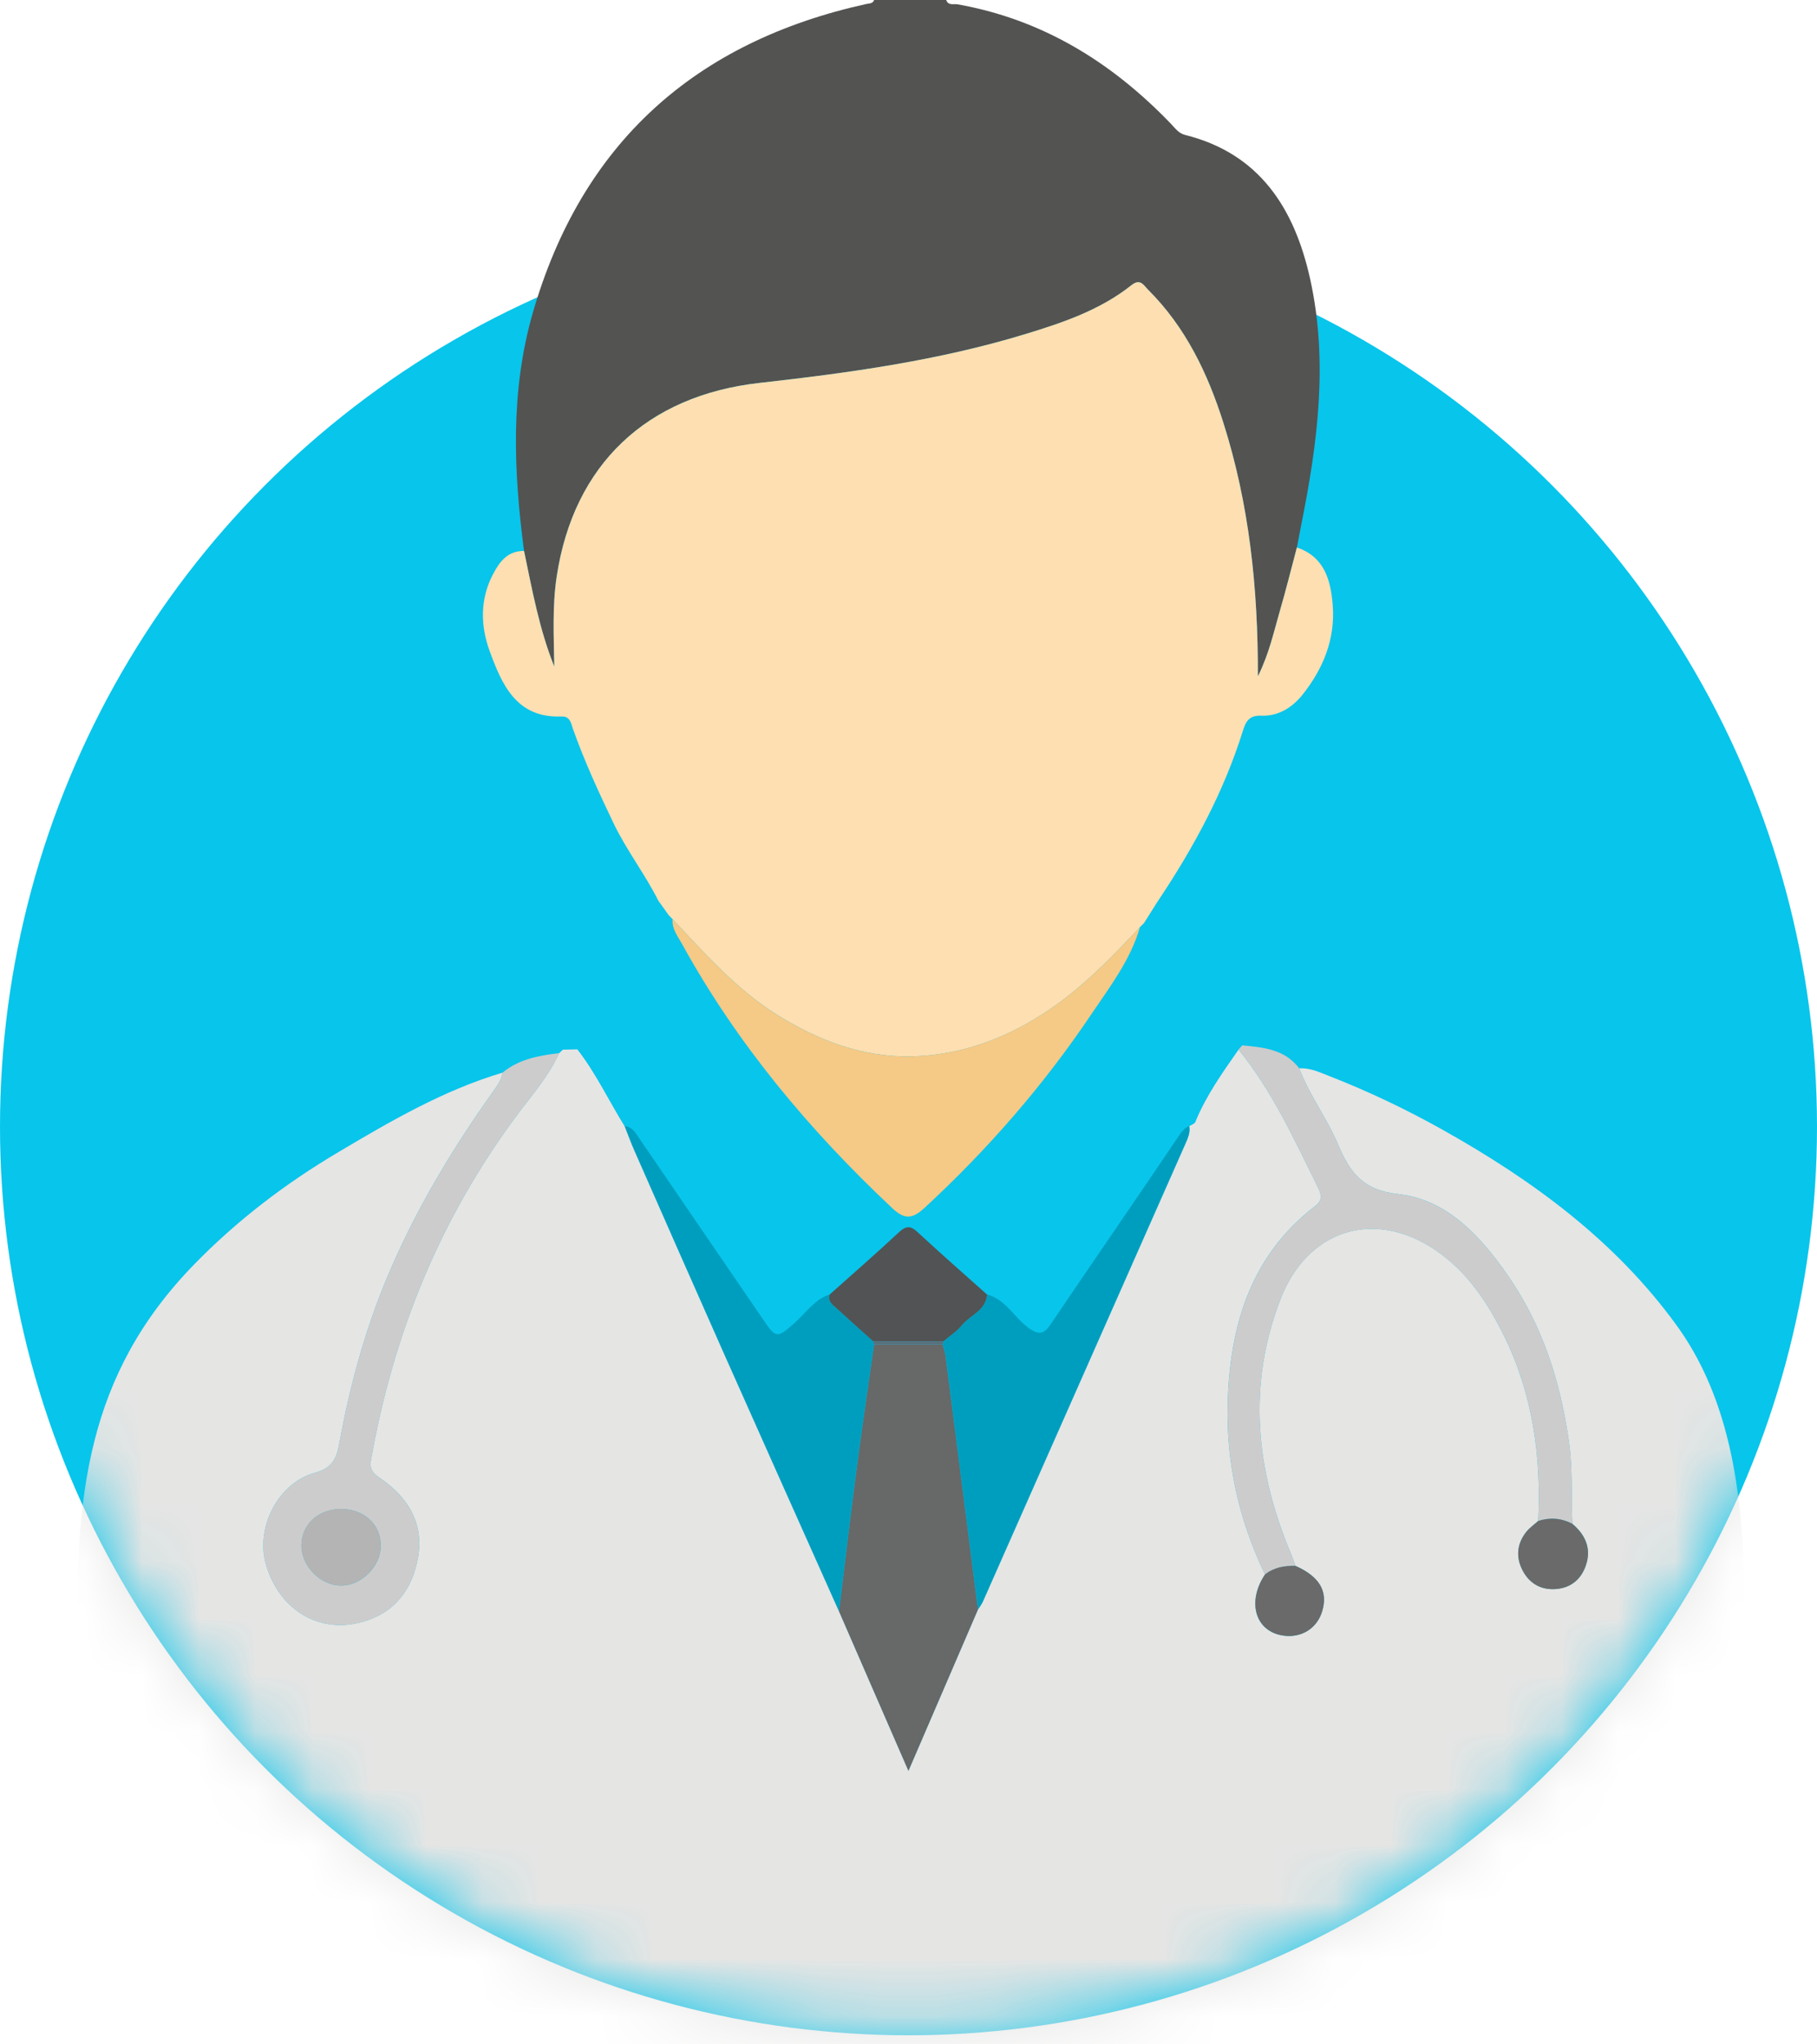 <svg width="32" height="36" viewBox="0 0 32 36" fill="none" xmlns="http://www.w3.org/2000/svg">
<circle cx="16" cy="19.84" r="16" fill="#08C5EB"/>
<mask id="mask0_4541_4515" style="mask-type:alpha" maskUnits="userSpaceOnUse" x="0" y="3" width="32" height="33">
<circle cx="16" cy="19.84" r="16" fill="#45CE74"/>
</mask>
<g mask="url(#mask0_4541_4515)">
<path d="M29.44 37.12C29.007 37.234 28.576 37.119 28.16 37.12C26.399 37.12 24.642 37.117 22.881 37.12C19.418 37.127 16.201 37.119 12.736 37.12C9.896 37.12 6.681 37.139 3.84 37.12C1.481 37.105 1.159 32.141 1.307 29.953C1.328 29.633 1.363 29.314 1.36 28.992C1.33 26.361 1.509 24.223 3.426 22.259C4.173 21.493 5.024 20.843 5.948 20.295C6.876 19.744 7.807 19.2 8.85 18.889C8.832 19.016 8.761 19.114 8.689 19.215C7.948 20.256 7.295 21.346 6.803 22.532C6.415 23.467 6.155 24.437 5.974 25.43C5.927 25.688 5.85 25.852 5.548 25.935C4.882 26.118 4.489 26.925 4.692 27.577C4.937 28.362 5.627 28.767 6.369 28.564C6.954 28.405 7.265 27.984 7.362 27.418C7.464 26.827 7.188 26.372 6.712 26.043C6.582 25.953 6.5 25.895 6.534 25.704C6.926 23.483 7.752 21.453 9.1 19.643C9.364 19.289 9.661 18.953 9.847 18.544V18.547C9.868 18.526 9.89 18.505 9.912 18.484L10.17 18.478C10.496 18.898 10.722 19.38 11.001 19.83C11.059 19.974 11.112 20.122 11.175 20.265C11.694 21.444 12.213 22.624 12.736 23.802C13.414 25.326 14.096 26.849 14.776 28.373C15.17 29.279 15.565 30.185 15.999 31.183C16.436 30.168 16.83 29.256 17.223 28.343C17.253 28.296 17.289 28.252 17.311 28.201C18.499 25.518 19.685 22.835 20.872 20.152C20.917 20.049 20.966 19.947 20.943 19.829C20.98 19.806 21.035 19.791 21.048 19.759C21.238 19.293 21.527 18.888 21.812 18.48C22.409 19.216 22.799 20.075 23.216 20.918C23.277 21.04 23.294 21.138 23.163 21.238C22.015 22.117 21.654 23.369 21.621 24.733C21.596 25.772 21.824 26.78 22.279 27.725C21.956 28.205 22.104 28.722 22.587 28.8C22.911 28.853 23.195 28.679 23.286 28.37C23.39 28.02 23.237 27.762 22.814 27.574C22.791 27.511 22.771 27.447 22.745 27.385C22.12 25.908 21.96 24.408 22.55 22.879C23.025 21.649 24.205 21.279 25.287 22.017C25.845 22.398 26.206 22.944 26.5 23.546C26.999 24.57 27.144 25.657 27.091 26.782C27.018 26.848 26.933 26.906 26.873 26.984C26.718 27.186 26.696 27.416 26.81 27.643C26.924 27.869 27.118 27.994 27.374 27.983C27.628 27.973 27.82 27.842 27.915 27.605C28.038 27.297 27.938 27.04 27.692 26.833C27.668 26.353 27.701 25.875 27.632 25.393C27.482 24.334 27.168 23.346 26.557 22.463C26.073 21.764 25.481 21.123 24.634 21.029C23.997 20.958 23.773 20.646 23.563 20.15C23.369 19.69 23.059 19.285 22.881 18.813C23.066 18.801 23.228 18.878 23.394 18.942C24.09 19.213 24.764 19.534 25.415 19.899C26.998 20.788 28.449 21.849 29.533 23.346C31.186 25.631 30.631 29.082 30.629 31.74C30.629 32.573 30.177 35.67 29.533 35.84L29.44 37.12Z" fill="#E5E5E4"/>
</g>
<path d="M9.229 9.702C9.045 8.3 8.986 6.897 9.379 5.524C10.242 2.512 12.249 0.734 15.258 0.07C15.311 0.058 15.37 0.066 15.395 0H16.664C16.7 0.104 16.794 0.064 16.863 0.076C18.354 0.34 19.576 1.093 20.618 2.176C20.694 2.254 20.752 2.346 20.874 2.377C22.186 2.705 22.797 3.673 23.072 4.906C23.396 6.361 23.205 7.808 22.916 9.246C22.89 9.378 22.865 9.51 22.84 9.642C22.739 10.021 22.645 10.401 22.535 10.777C22.43 11.136 22.353 11.505 22.153 11.911C22.156 10.34 21.998 8.873 21.546 7.447C21.269 6.572 20.879 5.759 20.22 5.104C20.144 5.027 20.085 4.896 19.926 5.023C19.374 5.461 18.72 5.682 18.058 5.883C16.53 6.35 14.956 6.566 13.376 6.743C11.388 6.966 10.103 8.18 9.804 10.15C9.725 10.676 9.753 11.207 9.762 11.739C9.497 11.08 9.372 10.389 9.229 9.702V9.702Z" fill="#535352"/>
<path d="M10.17 18.478C10.217 17.999 10.567 17.67 10.772 17.27C11.02 16.787 11.318 16.329 11.594 15.86C11.655 15.947 11.717 16.033 11.779 16.12C11.803 16.144 11.827 16.168 11.851 16.192L11.848 16.189C11.832 16.36 11.939 16.487 12.012 16.621C12.983 18.385 14.255 19.903 15.713 21.273C15.941 21.488 16.077 21.461 16.292 21.262C17.395 20.242 18.378 19.114 19.218 17.866C19.545 17.378 19.911 16.906 20.079 16.325L20.075 16.327C20.099 16.302 20.124 16.279 20.148 16.254C20.231 16.122 20.314 15.991 20.398 15.859C20.892 16.709 21.386 17.559 21.88 18.408C21.857 18.431 21.835 18.456 21.813 18.48C21.528 18.887 21.239 19.293 21.049 19.759C21.035 19.791 20.98 19.806 20.944 19.829C20.847 19.871 20.794 19.956 20.737 20.04C20.45 20.466 20.16 20.89 19.872 21.315C19.419 21.979 18.962 22.641 18.514 23.308C18.391 23.491 18.303 23.524 18.102 23.374C17.855 23.188 17.708 22.878 17.384 22.796C16.976 22.432 16.563 22.072 16.163 21.699C16.037 21.582 15.96 21.581 15.833 21.699C15.433 22.072 15.02 22.432 14.612 22.796C14.343 22.883 14.194 23.121 13.995 23.297C13.686 23.57 13.669 23.57 13.445 23.244C12.72 22.183 11.994 21.123 11.269 20.061C11.199 19.959 11.144 19.845 11.002 19.831C10.723 19.381 10.497 18.899 10.171 18.48L10.17 18.478Z" fill="#08C5EB"/>
<path d="M17.223 28.343C16.83 29.256 16.436 30.168 15.999 31.183C15.565 30.185 15.17 29.279 14.776 28.373C14.877 27.549 14.973 26.725 15.081 25.903C15.178 25.159 15.288 24.417 15.393 23.674C15.795 23.674 16.197 23.674 16.6 23.674C16.617 23.738 16.643 23.802 16.651 23.867C16.843 25.359 17.033 26.851 17.223 28.343Z" fill="#676868"/>
<path d="M21.813 18.48C21.835 18.456 21.857 18.432 21.879 18.408C22.253 18.444 22.628 18.477 22.882 18.814C23.059 19.286 23.369 19.691 23.564 20.152C23.773 20.647 23.998 20.959 24.635 21.03C25.482 21.125 26.074 21.766 26.558 22.465C27.168 23.348 27.482 24.335 27.633 25.394C27.702 25.876 27.668 26.355 27.692 26.834C27.5 26.732 27.299 26.718 27.091 26.784C27.144 25.658 27 24.571 26.501 23.547C26.207 22.946 25.846 22.4 25.287 22.018C24.206 21.279 23.026 21.651 22.55 22.88C21.96 24.409 22.12 25.909 22.745 27.387C22.772 27.448 22.792 27.512 22.814 27.575C22.621 27.57 22.437 27.602 22.279 27.726C21.825 26.781 21.597 25.773 21.622 24.735C21.655 23.371 22.016 22.118 23.163 21.24C23.294 21.14 23.277 21.042 23.216 20.919C22.799 20.077 22.41 19.218 21.813 18.481V18.48Z" fill="#CDCCCC"/>
<path d="M15.393 23.674C15.288 24.417 15.178 25.159 15.08 25.903C14.973 26.726 14.877 27.55 14.776 28.373C14.095 26.849 13.414 25.326 12.736 23.802C12.213 22.624 11.694 21.444 11.175 20.265C11.111 20.122 11.059 19.975 11.001 19.83C11.143 19.843 11.198 19.958 11.268 20.06C11.992 21.121 12.719 22.181 13.444 23.242C13.667 23.569 13.685 23.57 13.994 23.296C14.193 23.12 14.343 22.882 14.611 22.795C14.573 22.919 14.668 22.977 14.739 23.041C14.95 23.236 15.165 23.426 15.378 23.618C15.381 23.637 15.386 23.655 15.393 23.672V23.674Z" fill="#009EBE"/>
<path d="M17.223 28.343C17.032 26.851 16.842 25.359 16.651 23.867C16.642 23.802 16.617 23.738 16.6 23.674C16.606 23.656 16.611 23.638 16.614 23.62C16.724 23.526 16.849 23.447 16.939 23.337C17.087 23.157 17.361 23.08 17.383 22.795C17.706 22.878 17.854 23.188 18.1 23.373C18.302 23.524 18.39 23.491 18.513 23.307C18.961 22.64 19.418 21.979 19.87 21.314C20.16 20.889 20.449 20.465 20.736 20.039C20.793 19.955 20.846 19.87 20.943 19.828C20.966 19.947 20.917 20.048 20.871 20.151C19.685 22.835 18.498 25.518 17.31 28.201C17.288 28.251 17.252 28.295 17.223 28.343V28.343Z" fill="#009EBE"/>
<path d="M8.85 18.889C9.14 18.649 9.491 18.588 9.848 18.545C9.66 18.954 9.364 19.29 9.1 19.644C7.752 21.453 6.927 23.483 6.534 25.705C6.5 25.896 6.582 25.954 6.712 26.044C7.187 26.372 7.464 26.827 7.362 27.418C7.265 27.984 6.953 28.406 6.369 28.565C5.627 28.767 4.937 28.362 4.692 27.577C4.489 26.925 4.882 26.119 5.548 25.936C5.85 25.853 5.927 25.688 5.974 25.431C6.155 24.438 6.415 23.468 6.803 22.533C7.295 21.347 7.949 20.256 8.689 19.216C8.762 19.114 8.833 19.016 8.85 18.889V18.889ZM6.005 26.573C5.601 26.573 5.306 26.849 5.309 27.224C5.313 27.58 5.638 27.911 5.993 27.921C6.357 27.931 6.706 27.587 6.706 27.219C6.706 26.843 6.413 26.573 6.005 26.573V26.573Z" fill="#CDCCCC"/>
<path d="M22.279 27.725C22.438 27.6 22.621 27.569 22.815 27.574C23.238 27.762 23.391 28.02 23.287 28.37C23.196 28.679 22.912 28.853 22.588 28.8C22.106 28.722 21.958 28.205 22.279 27.725Z" fill="#6A6A6A"/>
<path d="M27.09 26.783C27.297 26.718 27.498 26.732 27.691 26.834C27.937 27.041 28.038 27.298 27.914 27.606C27.82 27.843 27.628 27.974 27.374 27.984C27.118 27.994 26.924 27.871 26.81 27.644C26.695 27.417 26.717 27.188 26.873 26.985C26.932 26.907 27.017 26.85 27.09 26.783Z" fill="#6A6A6A"/>
<path d="M9.847 18.547C9.868 18.526 9.89 18.505 9.912 18.484C9.89 18.505 9.868 18.526 9.847 18.547Z" fill="#CDCCCC"/>
<path d="M20.397 15.859C20.314 15.991 20.231 16.122 20.148 16.254C20.123 16.279 20.098 16.302 20.074 16.327L20.078 16.325C19.636 16.795 19.192 17.259 18.669 17.645C17.884 18.223 17.015 18.581 16.049 18.602C15.199 18.621 14.415 18.325 13.692 17.874C12.974 17.427 12.421 16.797 11.848 16.189L11.852 16.192C11.828 16.168 11.804 16.144 11.78 16.12C11.718 16.033 11.656 15.947 11.594 15.86C11.359 15.392 11.036 14.976 10.808 14.502C10.547 13.957 10.294 13.41 10.092 12.84C10.056 12.74 10.045 12.611 9.888 12.617C9.093 12.648 8.838 12.054 8.621 11.458C8.462 11.018 8.453 10.555 8.678 10.12C8.794 9.896 8.939 9.698 9.229 9.702C9.373 10.388 9.497 11.08 9.762 11.739C9.754 11.207 9.725 10.675 9.805 10.149C10.103 8.18 11.389 6.966 13.376 6.743C14.956 6.566 16.53 6.349 18.058 5.883C18.72 5.681 19.374 5.46 19.926 5.022C20.085 4.895 20.143 5.027 20.221 5.103C20.879 5.759 21.269 6.572 21.546 7.447C21.998 8.871 22.157 10.339 22.153 11.911C22.354 11.504 22.431 11.135 22.535 10.777C22.645 10.401 22.739 10.02 22.84 9.641C23.326 9.804 23.437 10.219 23.471 10.654C23.519 11.253 23.302 11.781 22.934 12.24C22.754 12.463 22.507 12.615 22.212 12.603C22.006 12.595 21.942 12.698 21.891 12.863C21.555 13.943 21.022 14.925 20.398 15.859H20.397Z" fill="#FEDFB1"/>
<path d="M11.848 16.189C12.421 16.797 12.974 17.427 13.691 17.874C14.415 18.325 15.199 18.621 16.048 18.602C17.014 18.58 17.883 18.223 18.668 17.645C19.192 17.259 19.636 16.795 20.077 16.325C19.91 16.906 19.544 17.379 19.216 17.866C18.377 19.114 17.395 20.241 16.291 21.262C16.076 21.461 15.94 21.488 15.712 21.273C14.254 19.903 12.982 18.385 12.011 16.622C11.937 16.487 11.831 16.36 11.846 16.189H11.848Z" fill="#F5C986"/>
<path d="M17.384 22.795C17.362 23.08 17.087 23.157 16.939 23.337C16.85 23.447 16.724 23.526 16.615 23.62C16.203 23.62 15.79 23.62 15.378 23.62C15.165 23.428 14.95 23.237 14.739 23.043C14.668 22.978 14.573 22.921 14.611 22.796C15.019 22.431 15.432 22.072 15.832 21.699C15.959 21.581 16.036 21.582 16.162 21.699C16.563 22.071 16.975 22.431 17.383 22.796L17.384 22.795Z" fill="#525354"/>
<path d="M20.074 16.327C20.099 16.302 20.124 16.279 20.148 16.254C20.123 16.279 20.098 16.302 20.074 16.327Z" fill="#F5C986"/>
<path d="M15.378 23.619C15.791 23.619 16.203 23.619 16.615 23.619C16.612 23.637 16.607 23.655 16.601 23.673C16.198 23.673 15.796 23.673 15.393 23.673C15.387 23.655 15.382 23.637 15.379 23.619H15.378Z" fill="#59707C"/>
<path d="M6.005 26.573C6.412 26.573 6.705 26.842 6.705 27.218C6.705 27.586 6.356 27.93 5.993 27.92C5.637 27.911 5.312 27.579 5.309 27.223C5.305 26.848 5.6 26.573 6.005 26.572V26.573Z" fill="#B4B4B4"/>
</svg>
